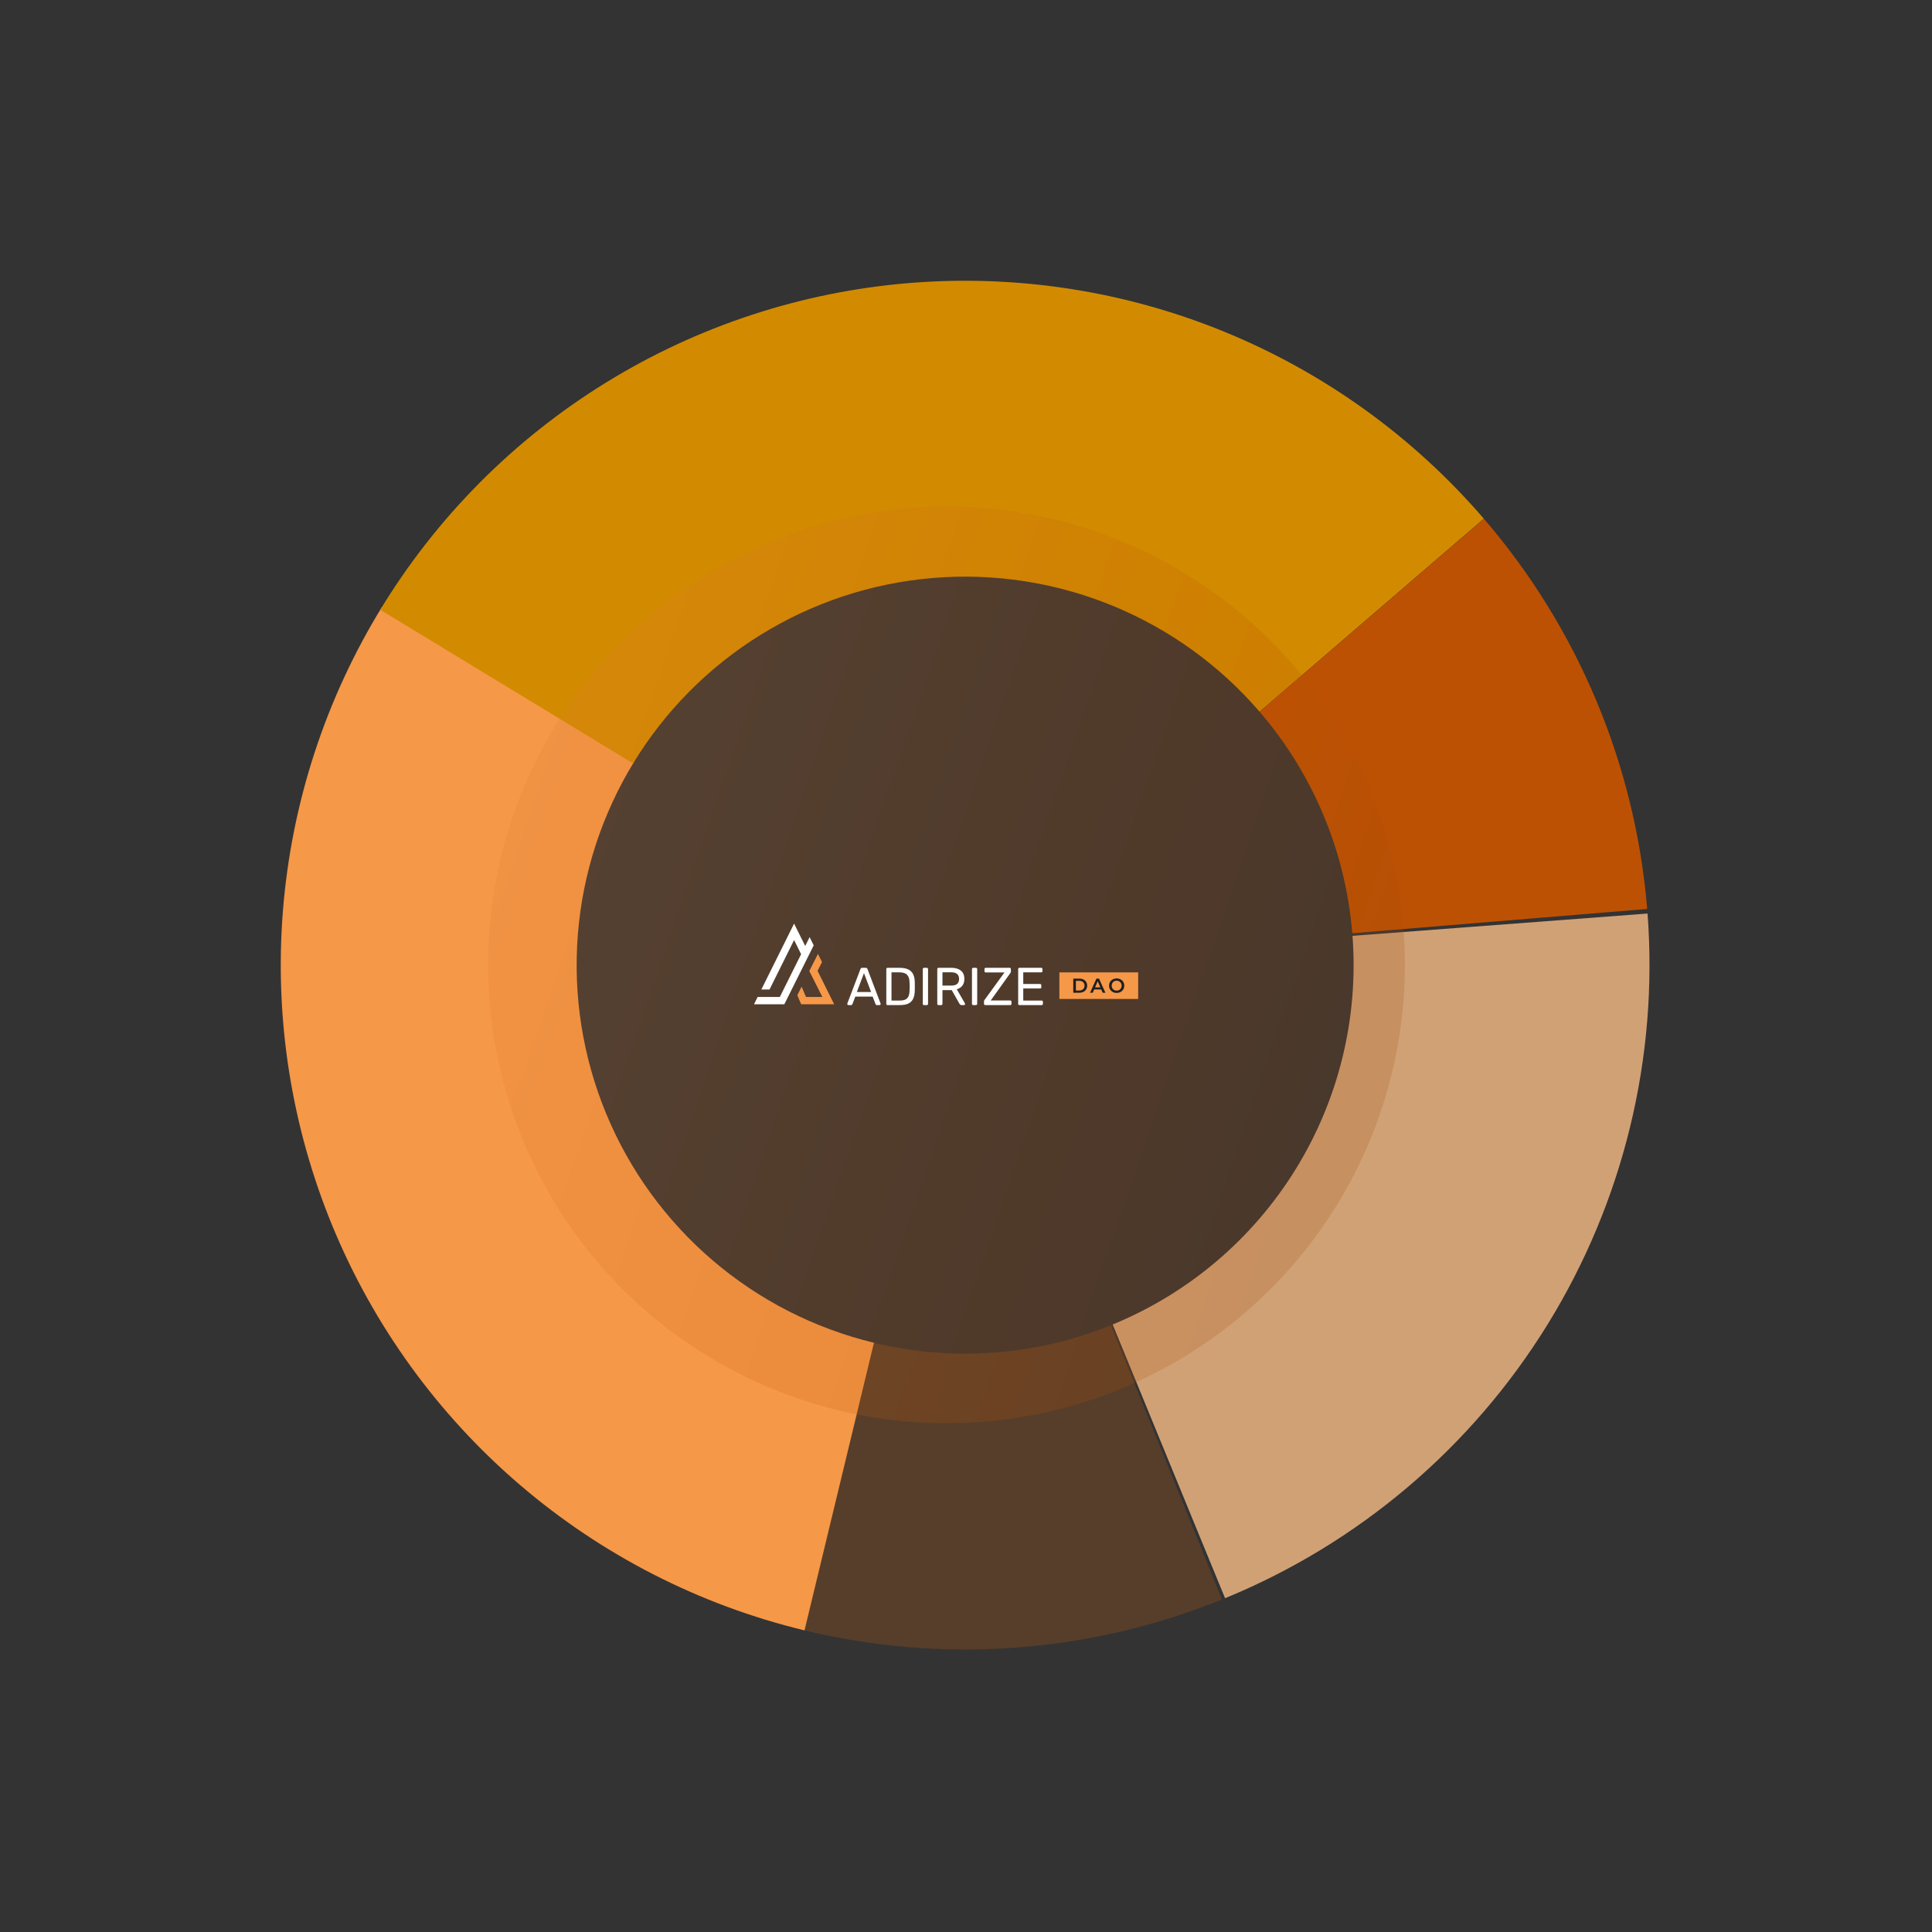 <svg width="843" height="843" viewBox="0 0 843 843" fill="none" xmlns="http://www.w3.org/2000/svg">
<rect x="0" y="0" width="843" height="843" fill="#333333" stroke="none"/>
<path d="M533.208 697.896C474.758 721.567 410.315 726.126 349.115 710.921L380.246 585.624C414.986 594.255 451.567 591.667 484.746 578.23L533.208 697.896Z" fill="#573E2A"/>
<path d="M718.883 398.611C723.636 461.492 708.36 524.264 675.245 577.93C642.129 631.597 592.875 673.401 534.54 697.354L485.502 577.922C518.615 564.326 546.575 540.596 565.373 510.132C584.17 479.669 592.842 444.037 590.143 408.342L718.883 398.611Z" fill="#D1A176"/>
<path d="M351.038 711.392C305.229 700.333 262.689 678.589 226.895 647.938C191.1 617.288 163.068 578.601 145.09 535.04C127.112 491.48 119.699 444.284 123.456 397.309C127.213 350.335 142.035 304.917 166.709 264.769L276.704 332.367C262.698 355.157 254.284 380.939 252.152 407.604C250.019 434.268 254.227 461.059 264.432 485.786C274.637 510.513 290.55 532.473 310.868 549.872C331.187 567.271 355.335 579.613 381.337 585.891L351.038 711.392Z" fill="#F59848"/>
<path d="M165.914 266.071C190.382 225.797 224.034 191.885 264.12 167.109C304.205 142.333 349.586 127.396 396.55 123.519C443.515 119.641 490.73 126.934 534.336 144.801C577.942 162.668 616.7 190.601 647.442 226.318L549.59 310.541C532.14 290.267 510.139 274.411 485.386 264.268C460.633 254.126 433.832 249.987 407.172 252.188C380.513 254.388 354.753 262.868 331.999 276.932C309.245 290.996 290.142 310.245 276.253 333.107L165.914 266.071Z" fill="#D28B00"/>
<path d="M647.479 226.36C688.608 274.162 713.548 333.758 718.724 396.606L590.053 407.204C587.115 371.529 572.958 337.7 549.611 310.565L647.479 226.36Z" fill="#BD5103"/>
<circle cx="413" cy="421" r="200" fill="url(#paint0_linear_245_4958)" fill-opacity="0.2"/>
<path d="M353.261 408.904L351.342 412.763L346.492 403L332.208 431.746H335.775L346.492 410.176L349.557 416.344L340.262 435.014H334.15L334.152 435.011H330.586L329 438.203H342.228L355.046 412.486L353.261 408.904Z" fill="white"/>
<path d="M358.678 419.782L356.901 416.217L353.121 423.687L358.83 435.014H351.69L349.773 430.503L347.893 434.244L349.576 438.203H363.98L356.734 423.618L358.678 419.782Z" fill="#F59848"/>
<path d="M496.627 424.284H462.245V435.878H496.627V424.284Z" fill="#F59848"/>
<path d="M468.306 426.998H471.003C473.006 426.998 474.371 428.231 474.371 430.08C474.371 431.928 473.004 433.162 471.003 433.162H468.306V426.998ZM470.949 432.196C472.324 432.196 473.215 431.36 473.215 430.082C473.215 428.805 472.324 427.969 470.949 427.969H469.45V432.196H470.949Z" fill="#1F1F1F"/>
<path d="M480.512 431.737H477.427L476.818 433.164H475.637L478.413 426.998H479.542L482.328 433.164H481.128L480.512 431.737ZM480.134 430.84L478.971 428.145L477.817 430.84H480.134Z" fill="#1F1F1F"/>
<path d="M483.915 430.082C483.915 428.261 485.326 426.912 487.238 426.912C489.153 426.912 490.562 428.251 490.562 430.082C490.562 431.914 489.15 433.252 487.238 433.252C485.323 433.252 483.915 431.904 483.915 430.082ZM489.408 430.082C489.408 428.822 488.483 427.915 487.238 427.915C485.996 427.915 485.068 428.822 485.068 430.082C485.068 431.342 485.994 432.249 487.238 432.249C488.48 432.247 489.408 431.342 489.408 430.082Z" fill="#1F1F1F"/>
<path d="M370.168 438.556C370.045 438.556 369.938 438.509 369.845 438.416C369.753 438.323 369.707 438.215 369.707 438.091C369.707 438.013 369.714 437.928 369.73 437.835L375.458 422.803C375.519 422.648 375.604 422.524 375.712 422.431C375.819 422.338 375.981 422.292 376.197 422.292H377.767C377.967 422.292 378.121 422.338 378.229 422.431C378.352 422.524 378.445 422.648 378.506 422.803L384.211 437.835C384.242 437.928 384.258 438.013 384.258 438.091C384.258 438.215 384.211 438.323 384.119 438.416C384.027 438.509 383.919 438.556 383.796 438.556H382.618C382.433 438.556 382.294 438.509 382.202 438.416C382.125 438.323 382.071 438.238 382.04 438.161L380.77 434.861H373.194L371.924 438.161C371.908 438.238 371.855 438.323 371.762 438.416C371.67 438.509 371.531 438.556 371.346 438.556H370.168ZM373.864 432.863H380.1L376.982 424.615L373.864 432.863Z" fill="white"/>
<path d="M387.258 438.556C387.089 438.556 386.958 438.509 386.866 438.416C386.773 438.308 386.727 438.176 386.727 438.021V422.849C386.727 422.679 386.773 422.547 386.866 422.454C386.958 422.346 387.089 422.292 387.258 422.292H392.501C394.087 422.292 395.365 422.532 396.335 423.012C397.305 423.492 398.014 424.204 398.46 425.149C398.907 426.079 399.138 427.225 399.153 428.588C399.169 429.285 399.176 429.897 399.176 430.424C399.176 430.95 399.169 431.554 399.153 432.236C399.122 433.661 398.884 434.846 398.437 435.791C398.006 436.72 397.313 437.417 396.358 437.882C395.419 438.331 394.172 438.556 392.617 438.556H387.258ZM388.991 436.581H392.501C393.564 436.581 394.411 436.433 395.042 436.139C395.673 435.845 396.127 435.372 396.405 434.722C396.697 434.071 396.851 433.212 396.867 432.143C396.897 431.678 396.913 431.275 396.913 430.935C396.913 430.578 396.913 430.23 396.913 429.889C396.913 429.533 396.897 429.13 396.867 428.681C396.836 427.178 396.482 426.071 395.804 425.358C395.127 424.63 393.987 424.266 392.386 424.266H388.991V436.581Z" fill="white"/>
<path d="M403.182 438.556C403.013 438.556 402.882 438.509 402.79 438.416C402.697 438.308 402.651 438.176 402.651 438.021V422.826C402.651 422.671 402.697 422.547 402.79 422.454C402.882 422.346 403.013 422.292 403.182 422.292H404.407C404.561 422.292 404.684 422.346 404.776 422.454C404.884 422.547 404.938 422.671 404.938 422.826V438.021C404.938 438.176 404.884 438.308 404.776 438.416C404.684 438.509 404.561 438.556 404.407 438.556H403.182Z" fill="white"/>
<path d="M409.498 438.556C409.329 438.556 409.198 438.509 409.105 438.416C409.013 438.308 408.967 438.176 408.967 438.021V422.849C408.967 422.679 409.013 422.547 409.105 422.454C409.198 422.346 409.329 422.292 409.498 422.292H415.134C416.874 422.292 418.252 422.702 419.268 423.523C420.284 424.344 420.792 425.56 420.792 427.171C420.792 428.363 420.492 429.339 419.892 430.098C419.306 430.842 418.506 431.361 417.489 431.655L421.046 437.835C421.093 437.928 421.116 438.013 421.116 438.091C421.116 438.215 421.062 438.323 420.954 438.416C420.862 438.509 420.754 438.556 420.631 438.556H419.522C419.26 438.556 419.068 438.486 418.945 438.346C418.821 438.207 418.714 438.068 418.621 437.928L415.272 432.027H411.23V438.021C411.23 438.176 411.176 438.308 411.069 438.416C410.976 438.509 410.845 438.556 410.676 438.556H409.498ZM411.23 430.052H415.041C416.196 430.052 417.058 429.812 417.628 429.332C418.198 428.836 418.483 428.108 418.483 427.147C418.483 426.203 418.198 425.482 417.628 424.987C417.074 424.491 416.211 424.243 415.041 424.243H411.23V430.052Z" fill="white"/>
<path d="M424.633 438.556C424.463 438.556 424.332 438.509 424.24 438.416C424.148 438.308 424.101 438.176 424.101 438.021V422.826C424.101 422.671 424.148 422.547 424.24 422.454C424.332 422.346 424.463 422.292 424.633 422.292H425.857C426.011 422.292 426.134 422.346 426.226 422.454C426.334 422.547 426.388 422.671 426.388 422.826V438.021C426.388 438.176 426.334 438.308 426.226 438.416C426.134 438.509 426.011 438.556 425.857 438.556H424.633Z" fill="white"/>
<path d="M429.886 438.556C429.716 438.556 429.585 438.501 429.493 438.393C429.401 438.284 429.355 438.153 429.355 437.998V436.999C429.355 436.766 429.401 436.581 429.493 436.441C429.585 436.302 429.655 436.201 429.701 436.139L438.293 424.313H430.094C429.94 424.313 429.809 424.266 429.701 424.173C429.609 424.065 429.562 423.933 429.562 423.779V422.849C429.562 422.679 429.609 422.547 429.701 422.454C429.809 422.346 429.94 422.292 430.094 422.292H440.556C440.726 422.292 440.857 422.346 440.949 422.454C441.041 422.547 441.088 422.679 441.088 422.849V423.848C441.088 424.034 441.057 424.189 440.995 424.313C440.949 424.437 440.88 424.553 440.787 424.661L432.288 436.534H440.787C440.957 436.534 441.088 436.588 441.18 436.697C441.288 436.79 441.342 436.921 441.342 437.092V438.021C441.342 438.176 441.288 438.308 441.18 438.416C441.088 438.509 440.957 438.556 440.787 438.556H429.886Z" fill="white"/>
<path d="M444.797 438.556C444.628 438.556 444.497 438.509 444.405 438.416C444.312 438.308 444.266 438.176 444.266 438.021V422.849C444.266 422.679 444.312 422.547 444.405 422.454C444.497 422.346 444.628 422.292 444.797 422.292H454.336C454.506 422.292 454.636 422.346 454.729 422.454C454.821 422.547 454.867 422.679 454.867 422.849V423.732C454.867 423.902 454.821 424.034 454.729 424.127C454.636 424.22 454.506 424.266 454.336 424.266H446.483V429.355H453.828C453.997 429.355 454.128 429.409 454.221 429.517C454.313 429.61 454.359 429.742 454.359 429.912V430.772C454.359 430.927 454.313 431.059 454.221 431.167C454.128 431.26 453.997 431.306 453.828 431.306H446.483V436.581H454.521C454.69 436.581 454.821 436.627 454.914 436.72C455.006 436.813 455.052 436.945 455.052 437.115V438.021C455.052 438.176 455.006 438.308 454.914 438.416C454.821 438.509 454.69 438.556 454.521 438.556H444.797Z" fill="white"/>
<defs>
<linearGradient id="paint0_linear_245_4958" x1="149.471" y1="-20.096" x2="1029.6" y2="282.256" gradientUnits="userSpaceOnUse">
<stop stop-color="#F59848"/>
<stop offset="0.515" stop-color="#BD5103"/>
<stop offset="0.86" stop-color="#573E2A"/>
<stop offset="1" stop-color="#1F1F1F"/>
</linearGradient>
</defs>
</svg>
